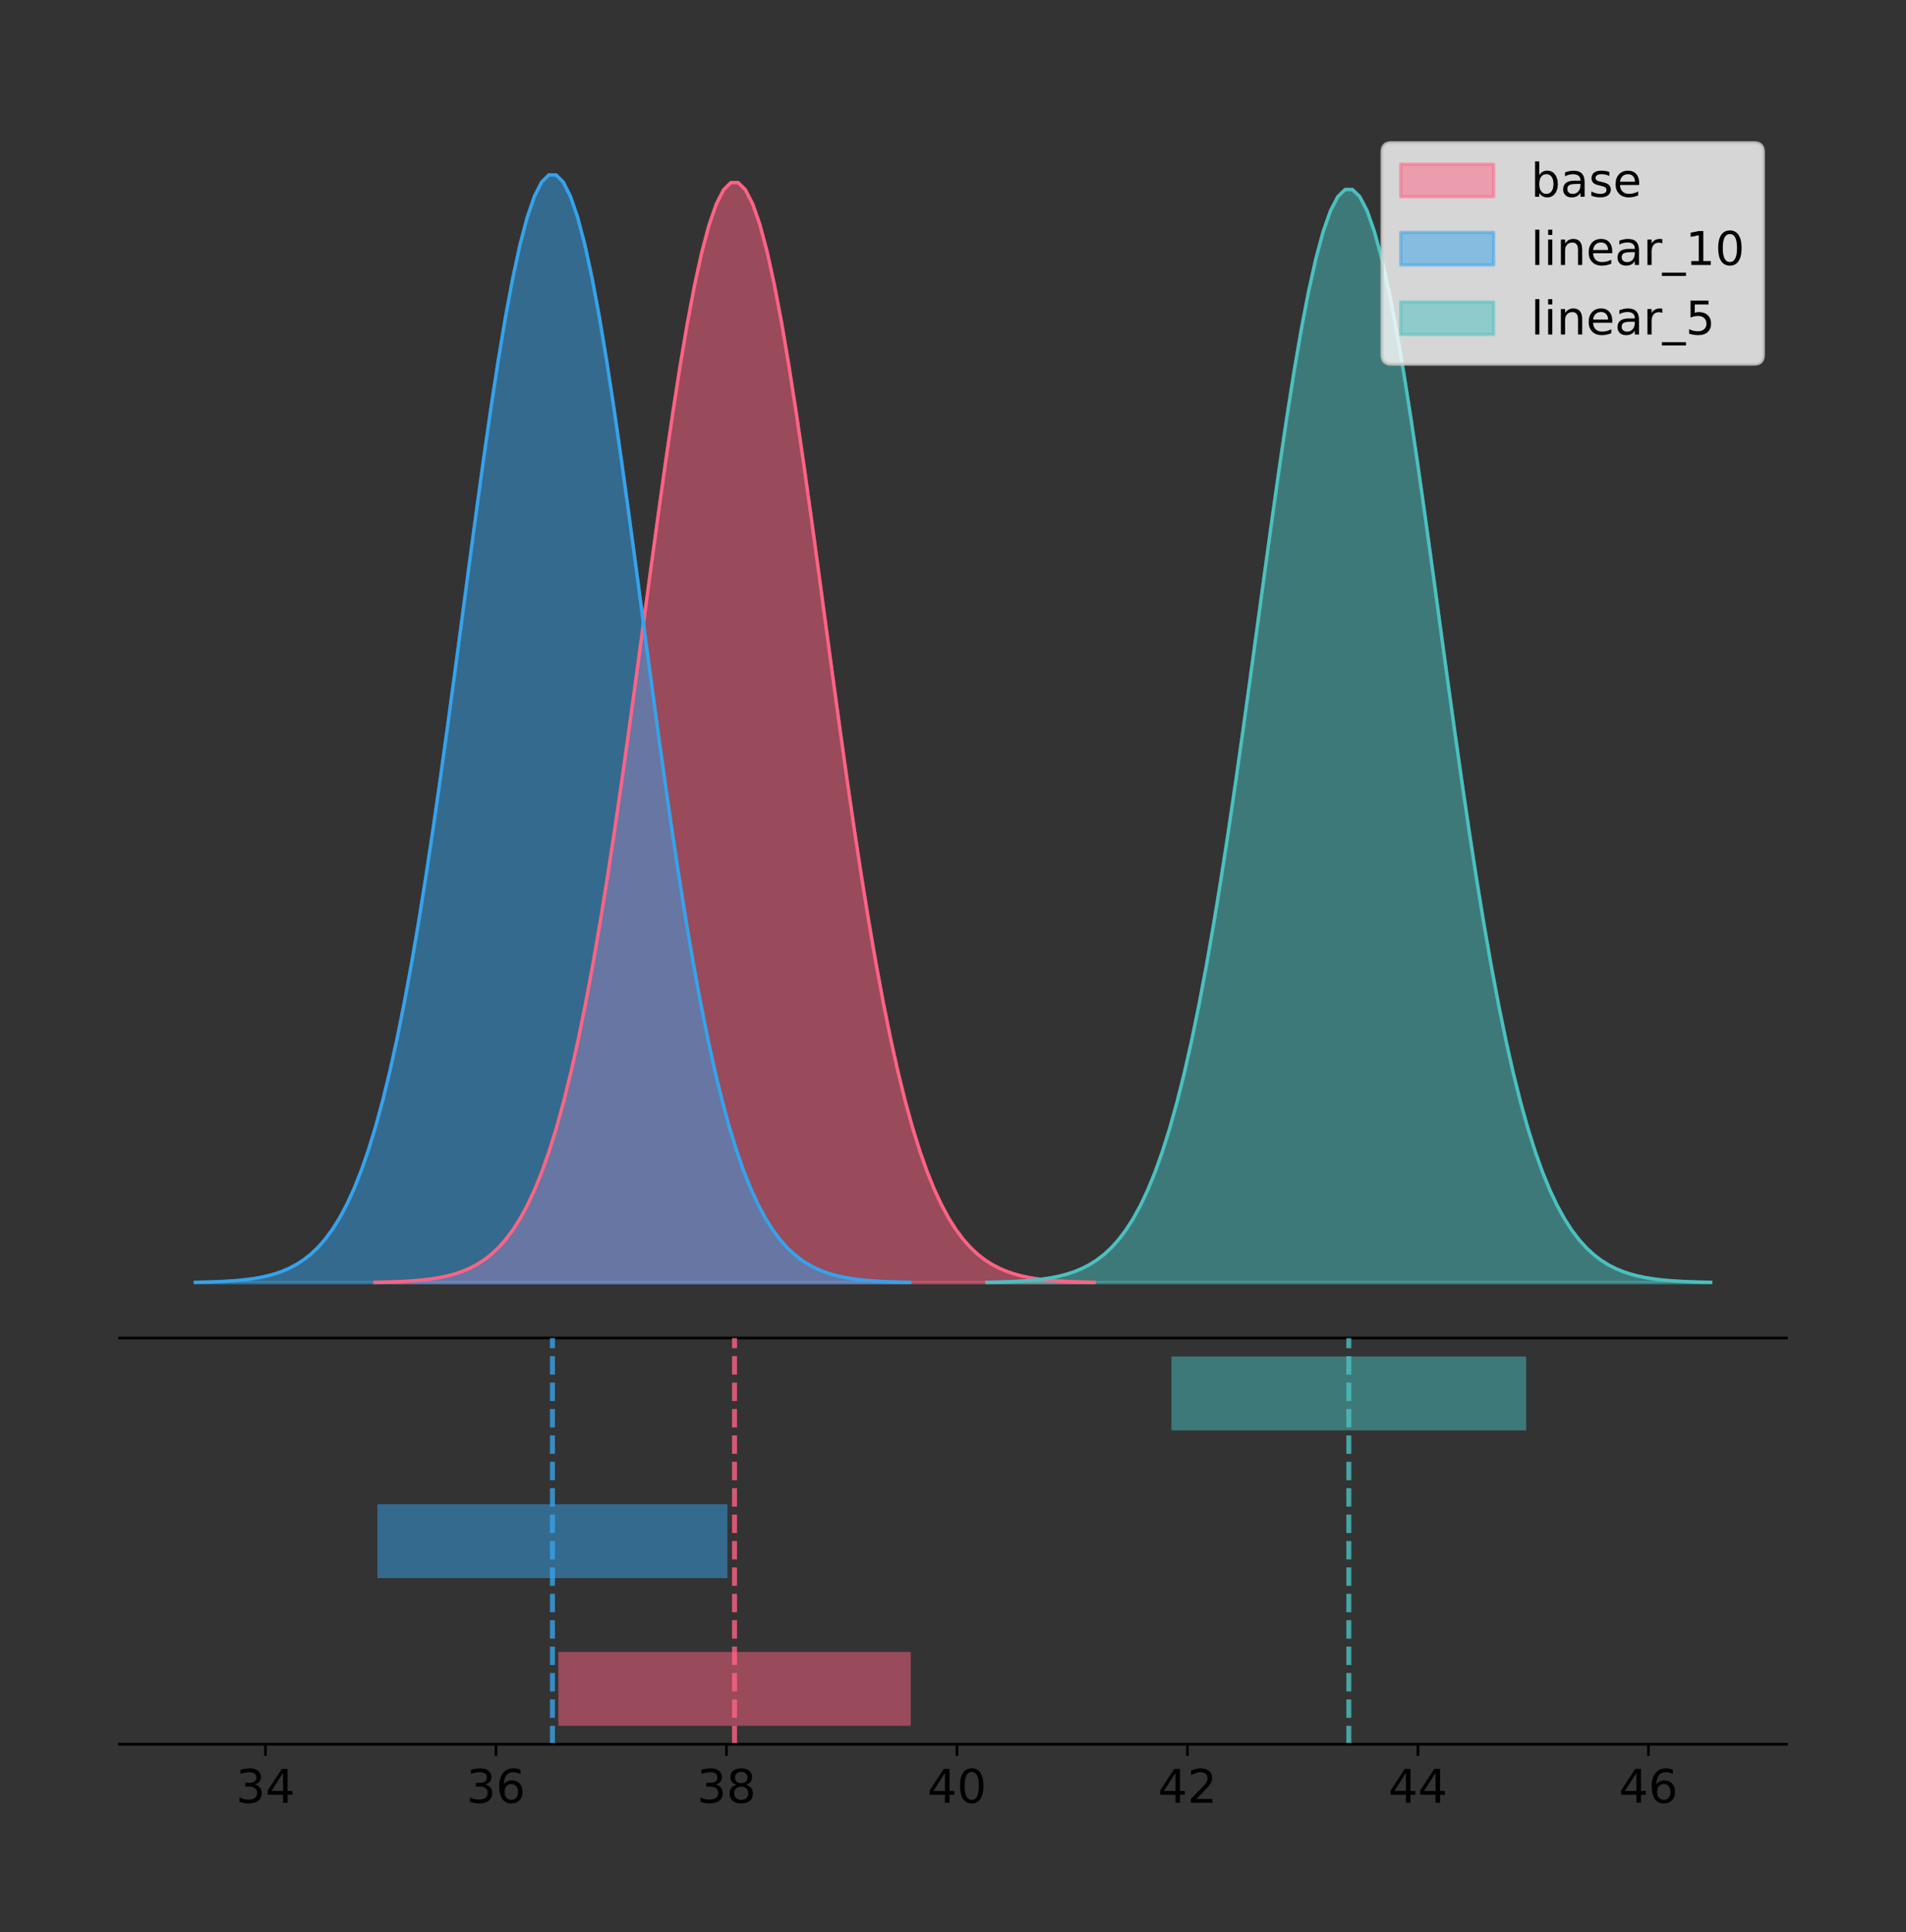 <?xml version="1.0" encoding="utf-8" standalone="no"?>
<!DOCTYPE svg PUBLIC "-//W3C//DTD SVG 1.1//EN"
  "http://www.w3.org/Graphics/SVG/1.1/DTD/svg11.dtd">
<!-- Created with matplotlib (https://matplotlib.org/) -->
<svg height="581.789pt" version="1.1" viewBox="0 0 574.2 581.789" width="574.2pt" xmlns="http://www.w3.org/2000/svg" xmlns:xlink="http://www.w3.org/1999/xlink">
 <rect x="0" y="0" width="574.2" height="581.789" fill="#333333" stroke="none"/>
 <defs>
  <style type="text/css">
*{stroke-linecap:butt;stroke-linejoin:round;}
  </style>
 </defs>
 <g id="figure_1">
  <g id="patch_1">
   <path d="M 0 581.789 
L 574.2 581.789 
L 574.2 0 
L 0 0 
z
" style="fill:none;"/>
  </g>
  <g id="axes_1">
   <g id="patch_2">
    <path d="M 36 402.93 
L 538.2 402.93 
L 538.2 36 
L 36 36 
z
" style="fill:none;"/>
   </g>
   <g id="PolyCollection_1">
    <defs>
     <path d="M 112.933 -195.538 
L 112.933 -195.649 
L 115.122 -195.691 
L 117.311 -195.748 
L 119.5 -195.823 
L 121.689 -195.923 
L 123.877 -196.054 
L 126.066 -196.226 
L 128.255 -196.449 
L 130.444 -196.736 
L 132.633 -197.104 
L 134.822 -197.571 
L 137.011 -198.161 
L 139.199 -198.899 
L 141.388 -199.818 
L 143.577 -200.952 
L 145.766 -202.343 
L 147.955 -204.034 
L 150.144 -206.077 
L 152.333 -208.526 
L 154.521 -211.441 
L 156.71 -214.882 
L 158.899 -218.915 
L 161.088 -223.605 
L 163.277 -229.016 
L 165.466 -235.211 
L 167.655 -242.246 
L 169.843 -250.171 
L 172.032 -259.025 
L 174.221 -268.833 
L 176.41 -279.605 
L 178.599 -291.333 
L 180.788 -303.987 
L 182.977 -317.514 
L 185.165 -331.834 
L 187.354 -346.845 
L 189.543 -362.416 
L 191.732 -378.391 
L 193.921 -394.591 
L 196.11 -410.816 
L 198.299 -426.848 
L 200.487 -442.456 
L 202.676 -457.402 
L 204.865 -471.446 
L 207.054 -484.35 
L 209.243 -495.89 
L 211.432 -505.858 
L 213.621 -514.071 
L 215.809 -520.372 
L 217.998 -524.642 
L 220.187 -526.798 
L 222.376 -526.798 
L 224.565 -524.642 
L 226.754 -520.372 
L 228.943 -514.071 
L 231.132 -505.858 
L 233.32 -495.89 
L 235.509 -484.35 
L 237.698 -471.446 
L 239.887 -457.402 
L 242.076 -442.456 
L 244.265 -426.848 
L 246.454 -410.816 
L 248.642 -394.591 
L 250.831 -378.391 
L 253.02 -362.416 
L 255.209 -346.845 
L 257.398 -331.834 
L 259.587 -317.514 
L 261.776 -303.987 
L 263.964 -291.333 
L 266.153 -279.605 
L 268.342 -268.833 
L 270.531 -259.025 
L 272.72 -250.171 
L 274.909 -242.246 
L 277.098 -235.211 
L 279.286 -229.016 
L 281.475 -223.605 
L 283.664 -218.915 
L 285.853 -214.882 
L 288.042 -211.441 
L 290.231 -208.526 
L 292.42 -206.077 
L 294.608 -204.034 
L 296.797 -202.343 
L 298.986 -200.952 
L 301.175 -199.818 
L 303.364 -198.899 
L 305.553 -198.161 
L 307.742 -197.571 
L 309.93 -197.104 
L 312.119 -196.736 
L 314.308 -196.449 
L 316.497 -196.226 
L 318.686 -196.054 
L 320.875 -195.923 
L 323.064 -195.823 
L 325.252 -195.748 
L 327.441 -195.691 
L 329.63 -195.649 
L 329.63 -195.538 
L 329.63 -195.538 
L 327.441 -195.538 
L 325.252 -195.538 
L 323.064 -195.538 
L 320.875 -195.538 
L 318.686 -195.538 
L 316.497 -195.538 
L 314.308 -195.538 
L 312.119 -195.538 
L 309.93 -195.538 
L 307.742 -195.538 
L 305.553 -195.538 
L 303.364 -195.538 
L 301.175 -195.538 
L 298.986 -195.538 
L 296.797 -195.538 
L 294.608 -195.538 
L 292.42 -195.538 
L 290.231 -195.538 
L 288.042 -195.538 
L 285.853 -195.538 
L 283.664 -195.538 
L 281.475 -195.538 
L 279.286 -195.538 
L 277.098 -195.538 
L 274.909 -195.538 
L 272.72 -195.538 
L 270.531 -195.538 
L 268.342 -195.538 
L 266.153 -195.538 
L 263.964 -195.538 
L 261.776 -195.538 
L 259.587 -195.538 
L 257.398 -195.538 
L 255.209 -195.538 
L 253.02 -195.538 
L 250.831 -195.538 
L 248.642 -195.538 
L 246.454 -195.538 
L 244.265 -195.538 
L 242.076 -195.538 
L 239.887 -195.538 
L 237.698 -195.538 
L 235.509 -195.538 
L 233.32 -195.538 
L 231.132 -195.538 
L 228.943 -195.538 
L 226.754 -195.538 
L 224.565 -195.538 
L 222.376 -195.538 
L 220.187 -195.538 
L 217.998 -195.538 
L 215.809 -195.538 
L 213.621 -195.538 
L 211.432 -195.538 
L 209.243 -195.538 
L 207.054 -195.538 
L 204.865 -195.538 
L 202.676 -195.538 
L 200.487 -195.538 
L 198.299 -195.538 
L 196.11 -195.538 
L 193.921 -195.538 
L 191.732 -195.538 
L 189.543 -195.538 
L 187.354 -195.538 
L 185.165 -195.538 
L 182.977 -195.538 
L 180.788 -195.538 
L 178.599 -195.538 
L 176.41 -195.538 
L 174.221 -195.538 
L 172.032 -195.538 
L 169.843 -195.538 
L 167.655 -195.538 
L 165.466 -195.538 
L 163.277 -195.538 
L 161.088 -195.538 
L 158.899 -195.538 
L 156.71 -195.538 
L 154.521 -195.538 
L 152.333 -195.538 
L 150.144 -195.538 
L 147.955 -195.538 
L 145.766 -195.538 
L 143.577 -195.538 
L 141.388 -195.538 
L 139.199 -195.538 
L 137.011 -195.538 
L 134.822 -195.538 
L 132.633 -195.538 
L 130.444 -195.538 
L 128.255 -195.538 
L 126.066 -195.538 
L 123.877 -195.538 
L 121.689 -195.538 
L 119.5 -195.538 
L 117.311 -195.538 
L 115.122 -195.538 
L 112.933 -195.538 
z
" id="ma77d7b1a87" style="stroke:#ff6384;stroke-opacity:0.5;"/>
    </defs>
    <g clip-path="url(#p550f185f3e)">
     <use style="fill:#ff6384;fill-opacity:0.5;stroke:#ff6384;stroke-opacity:0.5;" x="0" xlink:href="#ma77d7b1a87" y="581.789"/>
    </g>
   </g>
   <g id="PolyCollection_2">
    <defs>
     <path d="M 58.827 -195.538 
L 58.827 -195.65 
L 61.001 -195.692 
L 63.175 -195.749 
L 65.348 -195.825 
L 67.522 -195.925 
L 69.696 -196.058 
L 71.869 -196.23 
L 74.043 -196.455 
L 76.217 -196.744 
L 78.39 -197.115 
L 80.564 -197.585 
L 82.738 -198.179 
L 84.912 -198.923 
L 87.085 -199.848 
L 89.259 -200.99 
L 91.433 -202.39 
L 93.606 -204.093 
L 95.78 -206.151 
L 97.954 -208.617 
L 100.127 -211.552 
L 102.301 -215.017 
L 104.475 -219.078 
L 106.648 -223.801 
L 108.822 -229.25 
L 110.996 -235.488 
L 113.169 -242.572 
L 115.343 -250.552 
L 117.517 -259.468 
L 119.69 -269.344 
L 121.864 -280.192 
L 124.038 -292.002 
L 126.212 -304.744 
L 128.385 -318.365 
L 130.559 -332.786 
L 132.733 -347.901 
L 134.906 -363.58 
L 137.08 -379.667 
L 139.254 -395.98 
L 141.427 -412.318 
L 143.601 -428.462 
L 145.775 -444.18 
L 147.948 -459.23 
L 150.122 -473.372 
L 152.296 -486.366 
L 154.469 -497.987 
L 156.643 -508.025 
L 158.817 -516.294 
L 160.99 -522.64 
L 163.164 -526.94 
L 165.338 -529.111 
L 167.512 -529.111 
L 169.685 -526.94 
L 171.859 -522.64 
L 174.033 -516.294 
L 176.206 -508.025 
L 178.38 -497.987 
L 180.554 -486.366 
L 182.727 -473.372 
L 184.901 -459.23 
L 187.075 -444.18 
L 189.248 -428.462 
L 191.422 -412.318 
L 193.596 -395.98 
L 195.769 -379.667 
L 197.943 -363.58 
L 200.117 -347.901 
L 202.291 -332.786 
L 204.464 -318.365 
L 206.638 -304.744 
L 208.812 -292.002 
L 210.985 -280.192 
L 213.159 -269.344 
L 215.333 -259.468 
L 217.506 -250.552 
L 219.68 -242.572 
L 221.854 -235.488 
L 224.027 -229.25 
L 226.201 -223.801 
L 228.375 -219.078 
L 230.548 -215.017 
L 232.722 -211.552 
L 234.896 -208.617 
L 237.069 -206.151 
L 239.243 -204.093 
L 241.417 -202.39 
L 243.591 -200.99 
L 245.764 -199.848 
L 247.938 -198.923 
L 250.112 -198.179 
L 252.285 -197.585 
L 254.459 -197.115 
L 256.633 -196.744 
L 258.806 -196.455 
L 260.98 -196.23 
L 263.154 -196.058 
L 265.327 -195.925 
L 267.501 -195.825 
L 269.675 -195.749 
L 271.848 -195.692 
L 274.022 -195.65 
L 274.022 -195.538 
L 274.022 -195.538 
L 271.848 -195.538 
L 269.675 -195.538 
L 267.501 -195.538 
L 265.327 -195.538 
L 263.154 -195.538 
L 260.98 -195.538 
L 258.806 -195.538 
L 256.633 -195.538 
L 254.459 -195.538 
L 252.285 -195.538 
L 250.112 -195.538 
L 247.938 -195.538 
L 245.764 -195.538 
L 243.591 -195.538 
L 241.417 -195.538 
L 239.243 -195.538 
L 237.069 -195.538 
L 234.896 -195.538 
L 232.722 -195.538 
L 230.548 -195.538 
L 228.375 -195.538 
L 226.201 -195.538 
L 224.027 -195.538 
L 221.854 -195.538 
L 219.68 -195.538 
L 217.506 -195.538 
L 215.333 -195.538 
L 213.159 -195.538 
L 210.985 -195.538 
L 208.812 -195.538 
L 206.638 -195.538 
L 204.464 -195.538 
L 202.291 -195.538 
L 200.117 -195.538 
L 197.943 -195.538 
L 195.769 -195.538 
L 193.596 -195.538 
L 191.422 -195.538 
L 189.248 -195.538 
L 187.075 -195.538 
L 184.901 -195.538 
L 182.727 -195.538 
L 180.554 -195.538 
L 178.38 -195.538 
L 176.206 -195.538 
L 174.033 -195.538 
L 171.859 -195.538 
L 169.685 -195.538 
L 167.512 -195.538 
L 165.338 -195.538 
L 163.164 -195.538 
L 160.99 -195.538 
L 158.817 -195.538 
L 156.643 -195.538 
L 154.469 -195.538 
L 152.296 -195.538 
L 150.122 -195.538 
L 147.948 -195.538 
L 145.775 -195.538 
L 143.601 -195.538 
L 141.427 -195.538 
L 139.254 -195.538 
L 137.08 -195.538 
L 134.906 -195.538 
L 132.733 -195.538 
L 130.559 -195.538 
L 128.385 -195.538 
L 126.212 -195.538 
L 124.038 -195.538 
L 121.864 -195.538 
L 119.69 -195.538 
L 117.517 -195.538 
L 115.343 -195.538 
L 113.169 -195.538 
L 110.996 -195.538 
L 108.822 -195.538 
L 106.648 -195.538 
L 104.475 -195.538 
L 102.301 -195.538 
L 100.127 -195.538 
L 97.954 -195.538 
L 95.78 -195.538 
L 93.606 -195.538 
L 91.433 -195.538 
L 89.259 -195.538 
L 87.085 -195.538 
L 84.912 -195.538 
L 82.738 -195.538 
L 80.564 -195.538 
L 78.39 -195.538 
L 76.217 -195.538 
L 74.043 -195.538 
L 71.869 -195.538 
L 69.696 -195.538 
L 67.522 -195.538 
L 65.348 -195.538 
L 63.175 -195.538 
L 61.001 -195.538 
L 58.827 -195.538 
z
" id="m176e65b68e" style="stroke:#36a2eb;stroke-opacity:0.5;"/>
    </defs>
    <g clip-path="url(#p550f185f3e)">
     <use style="fill:#36a2eb;fill-opacity:0.5;stroke:#36a2eb;stroke-opacity:0.5;" x="0" xlink:href="#m176e65b68e" y="581.789"/>
    </g>
   </g>
   <g id="PolyCollection_3">
    <defs>
     <path d="M 297.301 -195.538 
L 297.301 -195.649 
L 299.504 -195.69 
L 301.707 -195.746 
L 303.909 -195.821 
L 306.112 -195.92 
L 308.315 -196.051 
L 310.518 -196.221 
L 312.72 -196.443 
L 314.923 -196.728 
L 317.126 -197.094 
L 319.329 -197.558 
L 321.531 -198.144 
L 323.734 -198.878 
L 325.937 -199.791 
L 328.14 -200.918 
L 330.342 -202.3 
L 332.545 -203.981 
L 334.748 -206.011 
L 336.951 -208.444 
L 339.153 -211.34 
L 341.356 -214.76 
L 343.559 -218.768 
L 345.762 -223.428 
L 347.964 -228.805 
L 350.167 -234.961 
L 352.37 -241.952 
L 354.573 -249.827 
L 356.775 -258.624 
L 358.978 -268.371 
L 361.181 -279.075 
L 363.384 -290.73 
L 365.586 -303.304 
L 367.789 -316.745 
L 369.992 -330.975 
L 372.194 -345.891 
L 374.397 -361.364 
L 376.6 -377.238 
L 378.803 -393.336 
L 381.005 -409.459 
L 383.208 -425.39 
L 385.411 -440.9 
L 387.614 -455.752 
L 389.816 -469.707 
L 392.019 -482.53 
L 394.222 -493.997 
L 396.425 -503.903 
L 398.627 -512.063 
L 400.83 -518.325 
L 403.033 -522.568 
L 405.236 -524.711 
L 407.438 -524.711 
L 409.641 -522.568 
L 411.844 -518.325 
L 414.047 -512.063 
L 416.249 -503.903 
L 418.452 -493.997 
L 420.655 -482.53 
L 422.858 -469.707 
L 425.06 -455.752 
L 427.263 -440.9 
L 429.466 -425.39 
L 431.669 -409.459 
L 433.871 -393.336 
L 436.074 -377.238 
L 438.277 -361.364 
L 440.479 -345.891 
L 442.682 -330.975 
L 444.885 -316.745 
L 447.088 -303.304 
L 449.29 -290.73 
L 451.493 -279.075 
L 453.696 -268.371 
L 455.899 -258.624 
L 458.101 -249.827 
L 460.304 -241.952 
L 462.507 -234.961 
L 464.71 -228.805 
L 466.912 -223.428 
L 469.115 -218.768 
L 471.318 -214.76 
L 473.521 -211.34 
L 475.723 -208.444 
L 477.926 -206.011 
L 480.129 -203.981 
L 482.332 -202.3 
L 484.534 -200.918 
L 486.737 -199.791 
L 488.94 -198.878 
L 491.143 -198.144 
L 493.345 -197.558 
L 495.548 -197.094 
L 497.751 -196.728 
L 499.954 -196.443 
L 502.156 -196.221 
L 504.359 -196.051 
L 506.562 -195.92 
L 508.765 -195.821 
L 510.967 -195.746 
L 513.17 -195.69 
L 515.373 -195.649 
L 515.373 -195.538 
L 515.373 -195.538 
L 513.17 -195.538 
L 510.967 -195.538 
L 508.765 -195.538 
L 506.562 -195.538 
L 504.359 -195.538 
L 502.156 -195.538 
L 499.954 -195.538 
L 497.751 -195.538 
L 495.548 -195.538 
L 493.345 -195.538 
L 491.143 -195.538 
L 488.94 -195.538 
L 486.737 -195.538 
L 484.534 -195.538 
L 482.332 -195.538 
L 480.129 -195.538 
L 477.926 -195.538 
L 475.723 -195.538 
L 473.521 -195.538 
L 471.318 -195.538 
L 469.115 -195.538 
L 466.912 -195.538 
L 464.71 -195.538 
L 462.507 -195.538 
L 460.304 -195.538 
L 458.101 -195.538 
L 455.899 -195.538 
L 453.696 -195.538 
L 451.493 -195.538 
L 449.29 -195.538 
L 447.088 -195.538 
L 444.885 -195.538 
L 442.682 -195.538 
L 440.479 -195.538 
L 438.277 -195.538 
L 436.074 -195.538 
L 433.871 -195.538 
L 431.669 -195.538 
L 429.466 -195.538 
L 427.263 -195.538 
L 425.06 -195.538 
L 422.858 -195.538 
L 420.655 -195.538 
L 418.452 -195.538 
L 416.249 -195.538 
L 414.047 -195.538 
L 411.844 -195.538 
L 409.641 -195.538 
L 407.438 -195.538 
L 405.236 -195.538 
L 403.033 -195.538 
L 400.83 -195.538 
L 398.627 -195.538 
L 396.425 -195.538 
L 394.222 -195.538 
L 392.019 -195.538 
L 389.816 -195.538 
L 387.614 -195.538 
L 385.411 -195.538 
L 383.208 -195.538 
L 381.005 -195.538 
L 378.803 -195.538 
L 376.6 -195.538 
L 374.397 -195.538 
L 372.194 -195.538 
L 369.992 -195.538 
L 367.789 -195.538 
L 365.586 -195.538 
L 363.384 -195.538 
L 361.181 -195.538 
L 358.978 -195.538 
L 356.775 -195.538 
L 354.573 -195.538 
L 352.37 -195.538 
L 350.167 -195.538 
L 347.964 -195.538 
L 345.762 -195.538 
L 343.559 -195.538 
L 341.356 -195.538 
L 339.153 -195.538 
L 336.951 -195.538 
L 334.748 -195.538 
L 332.545 -195.538 
L 330.342 -195.538 
L 328.14 -195.538 
L 325.937 -195.538 
L 323.734 -195.538 
L 321.531 -195.538 
L 319.329 -195.538 
L 317.126 -195.538 
L 314.923 -195.538 
L 312.72 -195.538 
L 310.518 -195.538 
L 308.315 -195.538 
L 306.112 -195.538 
L 303.909 -195.538 
L 301.707 -195.538 
L 299.504 -195.538 
L 297.301 -195.538 
z
" id="mba321fee0e" style="stroke:#4bc0c0;stroke-opacity:0.5;"/>
    </defs>
    <g clip-path="url(#p550f185f3e)">
     <use style="fill:#4bc0c0;fill-opacity:0.5;stroke:#4bc0c0;stroke-opacity:0.5;" x="0" xlink:href="#mba321fee0e" y="581.789"/>
    </g>
   </g>
   <g id="line2d_1">
    <path clip-path="url(#p550f185f3e)" d="M 112.933 386.14 
L 115.122 386.098 
L 117.311 386.042 
L 119.5 385.967 
L 121.689 385.867 
L 123.877 385.735 
L 126.066 385.564 
L 128.255 385.341 
L 130.444 385.053 
L 132.633 384.686 
L 134.822 384.218 
L 137.011 383.629 
L 139.199 382.89 
L 141.388 381.971 
L 143.577 380.837 
L 145.766 379.447 
L 147.955 377.755 
L 150.144 375.712 
L 152.333 373.263 
L 154.521 370.349 
L 156.71 366.907 
L 158.899 362.874 
L 161.088 358.185 
L 163.277 352.773 
L 165.466 346.578 
L 167.655 339.543 
L 169.843 331.618 
L 172.032 322.765 
L 174.221 312.957 
L 176.41 302.184 
L 178.599 290.456 
L 180.788 277.802 
L 182.977 264.276 
L 185.165 249.955 
L 187.354 234.944 
L 189.543 219.374 
L 191.732 203.399 
L 193.921 187.199 
L 196.11 170.974 
L 198.299 154.942 
L 200.487 139.333 
L 202.676 124.387 
L 204.865 110.344 
L 207.054 97.439 
L 209.243 85.899 
L 211.432 75.931 
L 213.621 67.719 
L 215.809 61.417 
L 217.998 57.147 
L 220.187 54.991 
L 222.376 54.991 
L 224.565 57.147 
L 226.754 61.417 
L 228.943 67.719 
L 231.132 75.931 
L 233.32 85.899 
L 235.509 97.439 
L 237.698 110.344 
L 239.887 124.387 
L 242.076 139.333 
L 244.265 154.942 
L 246.454 170.974 
L 248.642 187.199 
L 250.831 203.399 
L 253.02 219.374 
L 255.209 234.944 
L 257.398 249.955 
L 259.587 264.276 
L 261.776 277.802 
L 263.964 290.456 
L 266.153 302.184 
L 268.342 312.957 
L 270.531 322.765 
L 272.72 331.618 
L 274.909 339.543 
L 277.098 346.578 
L 279.286 352.773 
L 281.475 358.185 
L 283.664 362.874 
L 285.853 366.907 
L 288.042 370.349 
L 290.231 373.263 
L 292.42 375.712 
L 294.608 377.755 
L 296.797 379.447 
L 298.986 380.837 
L 301.175 381.971 
L 303.364 382.89 
L 305.553 383.629 
L 307.742 384.218 
L 309.93 384.686 
L 312.119 385.053 
L 314.308 385.341 
L 316.497 385.564 
L 318.686 385.735 
L 320.875 385.867 
L 323.064 385.967 
L 325.252 386.042 
L 327.441 386.098 
L 329.63 386.14 
" style="fill:none;stroke:#ff6384;stroke-linecap:square;"/>
   </g>
   <g id="line2d_2">
    <path clip-path="url(#p550f185f3e)" d="M 58.827 386.139 
L 61.001 386.097 
L 63.175 386.04 
L 65.348 385.965 
L 67.522 385.864 
L 69.696 385.732 
L 71.869 385.559 
L 74.043 385.334 
L 76.217 385.045 
L 78.39 384.675 
L 80.564 384.204 
L 82.738 383.61 
L 84.912 382.867 
L 87.085 381.941 
L 89.259 380.799 
L 91.433 379.399 
L 93.606 377.696 
L 95.78 375.639 
L 97.954 373.172 
L 100.127 370.238 
L 102.301 366.772 
L 104.475 362.711 
L 106.648 357.989 
L 108.822 352.539 
L 110.996 346.301 
L 113.169 339.217 
L 115.343 331.237 
L 117.517 322.322 
L 119.69 312.445 
L 121.864 301.597 
L 124.038 289.787 
L 126.212 277.045 
L 128.385 263.424 
L 130.559 249.004 
L 132.733 233.888 
L 134.906 218.209 
L 137.08 202.123 
L 139.254 185.809 
L 141.427 169.471 
L 143.601 153.327 
L 145.775 137.61 
L 147.948 122.559 
L 150.122 108.418 
L 152.296 95.423 
L 154.469 83.803 
L 156.643 73.765 
L 158.817 65.495 
L 160.99 59.15 
L 163.164 54.85 
L 165.338 52.679 
L 167.512 52.679 
L 169.685 54.85 
L 171.859 59.15 
L 174.033 65.495 
L 176.206 73.765 
L 178.38 83.803 
L 180.554 95.423 
L 182.727 108.418 
L 184.901 122.559 
L 187.075 137.61 
L 189.248 153.327 
L 191.422 169.471 
L 193.596 185.809 
L 195.769 202.123 
L 197.943 218.209 
L 200.117 233.888 
L 202.291 249.004 
L 204.464 263.424 
L 206.638 277.045 
L 208.812 289.787 
L 210.985 301.597 
L 213.159 312.445 
L 215.333 322.322 
L 217.506 331.237 
L 219.68 339.217 
L 221.854 346.301 
L 224.027 352.539 
L 226.201 357.989 
L 228.375 362.711 
L 230.548 366.772 
L 232.722 370.238 
L 234.896 373.172 
L 237.069 375.639 
L 239.243 377.696 
L 241.417 379.399 
L 243.591 380.799 
L 245.764 381.941 
L 247.938 382.867 
L 250.112 383.61 
L 252.285 384.204 
L 254.459 384.675 
L 256.633 385.045 
L 258.806 385.334 
L 260.98 385.559 
L 263.154 385.732 
L 265.327 385.864 
L 267.501 385.965 
L 269.675 386.04 
L 271.848 386.097 
L 274.022 386.139 
" style="fill:none;stroke:#36a2eb;stroke-linecap:square;"/>
   </g>
   <g id="line2d_3">
    <path clip-path="url(#p550f185f3e)" d="M 297.301 386.141 
L 299.504 386.099 
L 301.707 386.043 
L 303.909 385.968 
L 306.112 385.869 
L 308.315 385.739 
L 310.518 385.568 
L 312.72 385.346 
L 314.923 385.061 
L 317.126 384.696 
L 319.329 384.231 
L 321.531 383.645 
L 323.734 382.911 
L 325.937 381.998 
L 328.14 380.871 
L 330.342 379.49 
L 332.545 377.809 
L 334.748 375.779 
L 336.951 373.345 
L 339.153 370.449 
L 341.356 367.029 
L 343.559 363.022 
L 345.762 358.362 
L 347.964 352.984 
L 350.167 346.828 
L 352.37 339.837 
L 354.573 331.963 
L 356.775 323.165 
L 358.978 313.419 
L 361.181 302.714 
L 363.384 291.06 
L 365.586 278.485 
L 367.789 265.044 
L 369.992 250.814 
L 372.194 235.898 
L 374.397 220.426 
L 376.6 204.551 
L 378.803 188.453 
L 381.005 172.331 
L 383.208 156.399 
L 385.411 140.889 
L 387.614 126.037 
L 389.816 112.083 
L 392.019 99.26 
L 394.222 87.792 
L 396.425 77.887 
L 398.627 69.726 
L 400.83 63.464 
L 403.033 59.221 
L 405.236 57.079 
L 407.438 57.079 
L 409.641 59.221 
L 411.844 63.464 
L 414.047 69.726 
L 416.249 77.887 
L 418.452 87.792 
L 420.655 99.26 
L 422.858 112.083 
L 425.06 126.037 
L 427.263 140.889 
L 429.466 156.399 
L 431.669 172.331 
L 433.871 188.453 
L 436.074 204.551 
L 438.277 220.426 
L 440.479 235.898 
L 442.682 250.814 
L 444.885 265.044 
L 447.088 278.485 
L 449.29 291.06 
L 451.493 302.714 
L 453.696 313.419 
L 455.899 323.165 
L 458.101 331.963 
L 460.304 339.837 
L 462.507 346.828 
L 464.71 352.984 
L 466.912 358.362 
L 469.115 363.022 
L 471.318 367.029 
L 473.521 370.449 
L 475.723 373.345 
L 477.926 375.779 
L 480.129 377.809 
L 482.332 379.49 
L 484.534 380.871 
L 486.737 381.998 
L 488.94 382.911 
L 491.143 383.645 
L 493.345 384.231 
L 495.548 384.696 
L 497.751 385.061 
L 499.954 385.346 
L 502.156 385.568 
L 504.359 385.739 
L 506.562 385.869 
L 508.765 385.968 
L 510.967 386.043 
L 513.17 386.099 
L 515.373 386.141 
" style="fill:none;stroke:#4bc0c0;stroke-linecap:square;"/>
   </g>
   <g id="patch_3">
    <path d="M 36 402.93 
L 538.2 402.93 
" style="fill:none;stroke:#000000;stroke-linecap:square;stroke-linejoin:miter;stroke-width:0.8;"/>
   </g>
   <g id="legend_1">
    <g id="patch_4">
     <path d="M 419.185 109.627 
L 528.4 109.627 
Q 531.2 109.627 531.2 106.827 
L 531.2 45.8 
Q 531.2 43 528.4 43 
L 419.185 43 
Q 416.385 43 416.385 45.8 
L 416.385 106.827 
Q 416.385 109.627 419.185 109.627 
z
" style="fill:#ffffff;opacity:0.8;stroke:#cccccc;stroke-linejoin:miter;"/>
    </g>
    <g id="patch_5">
     <path d="M 421.985 59.238 
L 449.985 59.238 
L 449.985 49.438 
L 421.985 49.438 
z
" style="fill:#ff6384;opacity:0.5;stroke:#ff6384;stroke-linejoin:miter;"/>
    </g>
    <g id="text_1">
     <!-- base -->
     <defs>
      <path d="M 48.688 27.297 
Q 48.688 37.203 44.609 42.844 
Q 40.531 48.484 33.406 48.484 
Q 26.266 48.484 22.188 42.844 
Q 18.109 37.203 18.109 27.297 
Q 18.109 17.391 22.188 11.75 
Q 26.266 6.109 33.406 6.109 
Q 40.531 6.109 44.609 11.75 
Q 48.688 17.391 48.688 27.297 
z
M 18.109 46.391 
Q 20.953 51.266 25.266 53.625 
Q 29.594 56 35.594 56 
Q 45.562 56 51.781 48.094 
Q 58.016 40.188 58.016 27.297 
Q 58.016 14.406 51.781 6.484 
Q 45.562 -1.422 35.594 -1.422 
Q 29.594 -1.422 25.266 0.953 
Q 20.953 3.328 18.109 8.203 
L 18.109 0 
L 9.078 0 
L 9.078 75.984 
L 18.109 75.984 
z
" id="DejaVuSans-98"/>
      <path d="M 34.281 27.484 
Q 23.391 27.484 19.188 25 
Q 14.984 22.516 14.984 16.5 
Q 14.984 11.719 18.141 8.906 
Q 21.297 6.109 26.703 6.109 
Q 34.188 6.109 38.703 11.406 
Q 43.219 16.703 43.219 25.484 
L 43.219 27.484 
z
M 52.203 31.203 
L 52.203 0 
L 43.219 0 
L 43.219 8.297 
Q 40.141 3.328 35.547 0.953 
Q 30.953 -1.422 24.312 -1.422 
Q 15.922 -1.422 10.953 3.297 
Q 6 8.016 6 15.922 
Q 6 25.141 12.172 29.828 
Q 18.359 34.516 30.609 34.516 
L 43.219 34.516 
L 43.219 35.406 
Q 43.219 41.609 39.141 45 
Q 35.062 48.391 27.688 48.391 
Q 23 48.391 18.547 47.266 
Q 14.109 46.141 10.016 43.891 
L 10.016 52.203 
Q 14.938 54.109 19.578 55.047 
Q 24.219 56 28.609 56 
Q 40.484 56 46.344 49.844 
Q 52.203 43.703 52.203 31.203 
z
" id="DejaVuSans-97"/>
      <path d="M 44.281 53.078 
L 44.281 44.578 
Q 40.484 46.531 36.375 47.5 
Q 32.281 48.484 27.875 48.484 
Q 21.188 48.484 17.844 46.438 
Q 14.5 44.391 14.5 40.281 
Q 14.5 37.156 16.891 35.375 
Q 19.281 33.594 26.516 31.984 
L 29.594 31.297 
Q 39.156 29.25 43.188 25.516 
Q 47.219 21.781 47.219 15.094 
Q 47.219 7.469 41.188 3.016 
Q 35.156 -1.422 24.609 -1.422 
Q 20.219 -1.422 15.453 -0.562 
Q 10.688 0.297 5.422 2 
L 5.422 11.281 
Q 10.406 8.688 15.234 7.391 
Q 20.062 6.109 24.812 6.109 
Q 31.156 6.109 34.562 8.281 
Q 37.984 10.453 37.984 14.406 
Q 37.984 18.062 35.516 20.016 
Q 33.062 21.969 24.703 23.781 
L 21.578 24.516 
Q 13.234 26.266 9.516 29.906 
Q 5.812 33.547 5.812 39.891 
Q 5.812 47.609 11.281 51.797 
Q 16.75 56 26.812 56 
Q 31.781 56 36.172 55.266 
Q 40.578 54.547 44.281 53.078 
z
" id="DejaVuSans-115"/>
      <path d="M 56.203 29.594 
L 56.203 25.203 
L 14.891 25.203 
Q 15.484 15.922 20.484 11.062 
Q 25.484 6.203 34.422 6.203 
Q 39.594 6.203 44.453 7.469 
Q 49.312 8.734 54.109 11.281 
L 54.109 2.781 
Q 49.266 0.734 44.188 -0.344 
Q 39.109 -1.422 33.891 -1.422 
Q 20.797 -1.422 13.156 6.188 
Q 5.516 13.812 5.516 26.812 
Q 5.516 40.234 12.766 48.109 
Q 20.016 56 32.328 56 
Q 43.359 56 49.781 48.891 
Q 56.203 41.797 56.203 29.594 
z
M 47.219 32.234 
Q 47.125 39.594 43.094 43.984 
Q 39.062 48.391 32.422 48.391 
Q 24.906 48.391 20.391 44.141 
Q 15.875 39.891 15.188 32.172 
z
" id="DejaVuSans-101"/>
     </defs>
     <g transform="translate(461.185 59.238)scale(0.14 -0.14)">
      <use xlink:href="#DejaVuSans-98"/>
      <use x="63.477" xlink:href="#DejaVuSans-97"/>
      <use x="124.756" xlink:href="#DejaVuSans-115"/>
      <use x="176.855" xlink:href="#DejaVuSans-101"/>
     </g>
    </g>
    <g id="patch_6">
     <path d="M 421.985 79.787 
L 449.985 79.787 
L 449.985 69.987 
L 421.985 69.987 
z
" style="fill:#36a2eb;opacity:0.5;stroke:#36a2eb;stroke-linejoin:miter;"/>
    </g>
    <g id="text_2">
     <!-- linear_10 -->
     <defs>
      <path d="M 9.422 75.984 
L 18.406 75.984 
L 18.406 0 
L 9.422 0 
z
" id="DejaVuSans-108"/>
      <path d="M 9.422 54.688 
L 18.406 54.688 
L 18.406 0 
L 9.422 0 
z
M 9.422 75.984 
L 18.406 75.984 
L 18.406 64.594 
L 9.422 64.594 
z
" id="DejaVuSans-105"/>
      <path d="M 54.891 33.016 
L 54.891 0 
L 45.906 0 
L 45.906 32.719 
Q 45.906 40.484 42.875 44.328 
Q 39.844 48.188 33.797 48.188 
Q 26.516 48.188 22.312 43.547 
Q 18.109 38.922 18.109 30.906 
L 18.109 0 
L 9.078 0 
L 9.078 54.688 
L 18.109 54.688 
L 18.109 46.188 
Q 21.344 51.125 25.703 53.562 
Q 30.078 56 35.797 56 
Q 45.219 56 50.047 50.172 
Q 54.891 44.344 54.891 33.016 
z
" id="DejaVuSans-110"/>
      <path d="M 41.109 46.297 
Q 39.594 47.172 37.812 47.578 
Q 36.031 48 33.891 48 
Q 26.266 48 22.188 43.047 
Q 18.109 38.094 18.109 28.812 
L 18.109 0 
L 9.078 0 
L 9.078 54.688 
L 18.109 54.688 
L 18.109 46.188 
Q 20.953 51.172 25.484 53.578 
Q 30.031 56 36.531 56 
Q 37.453 56 38.578 55.875 
Q 39.703 55.766 41.062 55.516 
z
" id="DejaVuSans-114"/>
      <path d="M 50.984 -16.609 
L 50.984 -23.578 
L -0.984 -23.578 
L -0.984 -16.609 
z
" id="DejaVuSans-95"/>
      <path d="M 12.406 8.297 
L 28.516 8.297 
L 28.516 63.922 
L 10.984 60.406 
L 10.984 69.391 
L 28.422 72.906 
L 38.281 72.906 
L 38.281 8.297 
L 54.391 8.297 
L 54.391 0 
L 12.406 0 
z
" id="DejaVuSans-49"/>
      <path d="M 31.781 66.406 
Q 24.172 66.406 20.328 58.906 
Q 16.5 51.422 16.5 36.375 
Q 16.5 21.391 20.328 13.891 
Q 24.172 6.391 31.781 6.391 
Q 39.453 6.391 43.281 13.891 
Q 47.125 21.391 47.125 36.375 
Q 47.125 51.422 43.281 58.906 
Q 39.453 66.406 31.781 66.406 
z
M 31.781 74.219 
Q 44.047 74.219 50.516 64.516 
Q 56.984 54.828 56.984 36.375 
Q 56.984 17.969 50.516 8.266 
Q 44.047 -1.422 31.781 -1.422 
Q 19.531 -1.422 13.062 8.266 
Q 6.594 17.969 6.594 36.375 
Q 6.594 54.828 13.062 64.516 
Q 19.531 74.219 31.781 74.219 
z
" id="DejaVuSans-48"/>
     </defs>
     <g transform="translate(461.185 79.787)scale(0.14 -0.14)">
      <use xlink:href="#DejaVuSans-108"/>
      <use x="27.783" xlink:href="#DejaVuSans-105"/>
      <use x="55.566" xlink:href="#DejaVuSans-110"/>
      <use x="118.945" xlink:href="#DejaVuSans-101"/>
      <use x="180.469" xlink:href="#DejaVuSans-97"/>
      <use x="241.748" xlink:href="#DejaVuSans-114"/>
      <use x="282.861" xlink:href="#DejaVuSans-95"/>
      <use x="332.861" xlink:href="#DejaVuSans-49"/>
      <use x="396.484" xlink:href="#DejaVuSans-48"/>
     </g>
    </g>
    <g id="patch_7">
     <path d="M 421.985 100.726 
L 449.985 100.726 
L 449.985 90.926 
L 421.985 90.926 
z
" style="fill:#4bc0c0;opacity:0.5;stroke:#4bc0c0;stroke-linejoin:miter;"/>
    </g>
    <g id="text_3">
     <!-- linear_5 -->
     <defs>
      <path d="M 10.797 72.906 
L 49.516 72.906 
L 49.516 64.594 
L 19.828 64.594 
L 19.828 46.734 
Q 21.969 47.469 24.109 47.828 
Q 26.266 48.188 28.422 48.188 
Q 40.625 48.188 47.75 41.5 
Q 54.891 34.812 54.891 23.391 
Q 54.891 11.625 47.562 5.094 
Q 40.234 -1.422 26.906 -1.422 
Q 22.312 -1.422 17.547 -0.641 
Q 12.797 0.141 7.719 1.703 
L 7.719 11.625 
Q 12.109 9.234 16.797 8.062 
Q 21.484 6.891 26.703 6.891 
Q 35.156 6.891 40.078 11.328 
Q 45.016 15.766 45.016 23.391 
Q 45.016 31 40.078 35.438 
Q 35.156 39.891 26.703 39.891 
Q 22.75 39.891 18.812 39.016 
Q 14.891 38.141 10.797 36.281 
z
" id="DejaVuSans-53"/>
     </defs>
     <g transform="translate(461.185 100.726)scale(0.14 -0.14)">
      <use xlink:href="#DejaVuSans-108"/>
      <use x="27.783" xlink:href="#DejaVuSans-105"/>
      <use x="55.566" xlink:href="#DejaVuSans-110"/>
      <use x="118.945" xlink:href="#DejaVuSans-101"/>
      <use x="180.469" xlink:href="#DejaVuSans-97"/>
      <use x="241.748" xlink:href="#DejaVuSans-114"/>
      <use x="282.861" xlink:href="#DejaVuSans-95"/>
      <use x="332.861" xlink:href="#DejaVuSans-53"/>
     </g>
    </g>
   </g>
  </g>
  <g id="axes_2">
   <g id="patch_8">
    <path d="M 36 525.24 
L 538.2 525.24 
L 538.2 402.93 
L 36 402.93 
z
" style="fill:none;"/>
   </g>
   <g id="patch_9">
    <path clip-path="url(#pb95ed226b4)" d="M 168.191 519.68 
L 274.372 519.68 
L 274.372 497.442 
L 168.191 497.442 
z
" style="fill:#ff6384;opacity:0.5;"/>
   </g>
   <g id="patch_10">
    <path clip-path="url(#pb95ed226b4)" d="M 113.702 475.204 
L 219.147 475.204 
L 219.147 452.966 
L 113.702 452.966 
z
" style="fill:#36a2eb;opacity:0.5;"/>
   </g>
   <g id="patch_11">
    <path clip-path="url(#pb95ed226b4)" d="M 352.909 430.728 
L 459.765 430.728 
L 459.765 408.49 
L 352.909 408.49 
z
" style="fill:#4bc0c0;opacity:0.5;"/>
   </g>
   <g id="matplotlib.axis_1">
    <g id="xtick_1">
     <g id="line2d_4">
      <defs>
       <path d="M 0 0 
L 0 3.5 
" id="m38a56fee61" style="stroke:#000000;stroke-width:0.8;"/>
      </defs>
      <g>
       <use style="stroke:#000000;stroke-width:0.8;" x="79.973" xlink:href="#m38a56fee61" y="525.24"/>
      </g>
     </g>
     <g id="text_4">
      <!-- 34 -->
      <defs>
       <path d="M 40.578 39.312 
Q 47.656 37.797 51.625 33 
Q 55.609 28.219 55.609 21.188 
Q 55.609 10.406 48.188 4.484 
Q 40.766 -1.422 27.094 -1.422 
Q 22.516 -1.422 17.656 -0.516 
Q 12.797 0.391 7.625 2.203 
L 7.625 11.719 
Q 11.719 9.328 16.594 8.109 
Q 21.484 6.891 26.812 6.891 
Q 36.078 6.891 40.938 10.547 
Q 45.797 14.203 45.797 21.188 
Q 45.797 27.641 41.281 31.266 
Q 36.766 34.906 28.719 34.906 
L 20.219 34.906 
L 20.219 43.016 
L 29.109 43.016 
Q 36.375 43.016 40.234 45.922 
Q 44.094 48.828 44.094 54.297 
Q 44.094 59.906 40.109 62.906 
Q 36.141 65.922 28.719 65.922 
Q 24.656 65.922 20.016 65.031 
Q 15.375 64.156 9.812 62.312 
L 9.812 71.094 
Q 15.438 72.656 20.344 73.438 
Q 25.25 74.219 29.594 74.219 
Q 40.828 74.219 47.359 69.109 
Q 53.906 64.016 53.906 55.328 
Q 53.906 49.266 50.438 45.094 
Q 46.969 40.922 40.578 39.312 
z
" id="DejaVuSans-51"/>
       <path d="M 37.797 64.312 
L 12.891 25.391 
L 37.797 25.391 
z
M 35.203 72.906 
L 47.609 72.906 
L 47.609 25.391 
L 58.016 25.391 
L 58.016 17.188 
L 47.609 17.188 
L 47.609 0 
L 37.797 0 
L 37.797 17.188 
L 4.891 17.188 
L 4.891 26.703 
z
" id="DejaVuSans-52"/>
      </defs>
      <g transform="translate(71.065 542.878)scale(0.14 -0.14)">
       <use xlink:href="#DejaVuSans-51"/>
       <use x="63.623" xlink:href="#DejaVuSans-52"/>
      </g>
     </g>
    </g>
    <g id="xtick_2">
     <g id="line2d_5">
      <g>
       <use style="stroke:#000000;stroke-width:0.8;" x="149.412" xlink:href="#m38a56fee61" y="525.24"/>
      </g>
     </g>
     <g id="text_5">
      <!-- 36 -->
      <defs>
       <path d="M 33.016 40.375 
Q 26.375 40.375 22.484 35.828 
Q 18.609 31.297 18.609 23.391 
Q 18.609 15.531 22.484 10.953 
Q 26.375 6.391 33.016 6.391 
Q 39.656 6.391 43.531 10.953 
Q 47.406 15.531 47.406 23.391 
Q 47.406 31.297 43.531 35.828 
Q 39.656 40.375 33.016 40.375 
z
M 52.594 71.297 
L 52.594 62.312 
Q 48.875 64.062 45.094 64.984 
Q 41.312 65.922 37.594 65.922 
Q 27.828 65.922 22.672 59.328 
Q 17.531 52.734 16.797 39.406 
Q 19.672 43.656 24.016 45.922 
Q 28.375 48.188 33.594 48.188 
Q 44.578 48.188 50.953 41.516 
Q 57.328 34.859 57.328 23.391 
Q 57.328 12.156 50.688 5.359 
Q 44.047 -1.422 33.016 -1.422 
Q 20.359 -1.422 13.672 8.266 
Q 6.984 17.969 6.984 36.375 
Q 6.984 53.656 15.188 63.938 
Q 23.391 74.219 37.203 74.219 
Q 40.922 74.219 44.703 73.484 
Q 48.484 72.75 52.594 71.297 
z
" id="DejaVuSans-54"/>
      </defs>
      <g transform="translate(140.505 542.878)scale(0.14 -0.14)">
       <use xlink:href="#DejaVuSans-51"/>
       <use x="63.623" xlink:href="#DejaVuSans-54"/>
      </g>
     </g>
    </g>
    <g id="xtick_3">
     <g id="line2d_6">
      <g>
       <use style="stroke:#000000;stroke-width:0.8;" x="218.851" xlink:href="#m38a56fee61" y="525.24"/>
      </g>
     </g>
     <g id="text_6">
      <!-- 38 -->
      <defs>
       <path d="M 31.781 34.625 
Q 24.75 34.625 20.719 30.859 
Q 16.703 27.094 16.703 20.516 
Q 16.703 13.922 20.719 10.156 
Q 24.75 6.391 31.781 6.391 
Q 38.812 6.391 42.859 10.172 
Q 46.922 13.969 46.922 20.516 
Q 46.922 27.094 42.891 30.859 
Q 38.875 34.625 31.781 34.625 
z
M 21.922 38.812 
Q 15.578 40.375 12.031 44.719 
Q 8.5 49.078 8.5 55.328 
Q 8.5 64.062 14.719 69.141 
Q 20.953 74.219 31.781 74.219 
Q 42.672 74.219 48.875 69.141 
Q 55.078 64.062 55.078 55.328 
Q 55.078 49.078 51.531 44.719 
Q 48 40.375 41.703 38.812 
Q 48.828 37.156 52.797 32.312 
Q 56.781 27.484 56.781 20.516 
Q 56.781 9.906 50.312 4.234 
Q 43.844 -1.422 31.781 -1.422 
Q 19.734 -1.422 13.25 4.234 
Q 6.781 9.906 6.781 20.516 
Q 6.781 27.484 10.781 32.312 
Q 14.797 37.156 21.922 38.812 
z
M 18.312 54.391 
Q 18.312 48.734 21.844 45.562 
Q 25.391 42.391 31.781 42.391 
Q 38.141 42.391 41.719 45.562 
Q 45.312 48.734 45.312 54.391 
Q 45.312 60.062 41.719 63.234 
Q 38.141 66.406 31.781 66.406 
Q 25.391 66.406 21.844 63.234 
Q 18.312 60.062 18.312 54.391 
z
" id="DejaVuSans-56"/>
      </defs>
      <g transform="translate(209.944 542.878)scale(0.14 -0.14)">
       <use xlink:href="#DejaVuSans-51"/>
       <use x="63.623" xlink:href="#DejaVuSans-56"/>
      </g>
     </g>
    </g>
    <g id="xtick_4">
     <g id="line2d_7">
      <g>
       <use style="stroke:#000000;stroke-width:0.8;" x="288.29" xlink:href="#m38a56fee61" y="525.24"/>
      </g>
     </g>
     <g id="text_7">
      <!-- 40 -->
      <g transform="translate(279.383 542.878)scale(0.14 -0.14)">
       <use xlink:href="#DejaVuSans-52"/>
       <use x="63.623" xlink:href="#DejaVuSans-48"/>
      </g>
     </g>
    </g>
    <g id="xtick_5">
     <g id="line2d_8">
      <g>
       <use style="stroke:#000000;stroke-width:0.8;" x="357.73" xlink:href="#m38a56fee61" y="525.24"/>
      </g>
     </g>
     <g id="text_8">
      <!-- 42 -->
      <defs>
       <path d="M 19.188 8.297 
L 53.609 8.297 
L 53.609 0 
L 7.328 0 
L 7.328 8.297 
Q 12.938 14.109 22.625 23.891 
Q 32.328 33.688 34.812 36.531 
Q 39.547 41.844 41.422 45.531 
Q 43.312 49.219 43.312 52.781 
Q 43.312 58.594 39.234 62.25 
Q 35.156 65.922 28.609 65.922 
Q 23.969 65.922 18.812 64.312 
Q 13.672 62.703 7.812 59.422 
L 7.812 69.391 
Q 13.766 71.781 18.938 73 
Q 24.125 74.219 28.422 74.219 
Q 39.75 74.219 46.484 68.547 
Q 53.219 62.891 53.219 53.422 
Q 53.219 48.922 51.531 44.891 
Q 49.859 40.875 45.406 35.406 
Q 44.188 33.984 37.641 27.219 
Q 31.109 20.453 19.188 8.297 
z
" id="DejaVuSans-50"/>
      </defs>
      <g transform="translate(348.822 542.878)scale(0.14 -0.14)">
       <use xlink:href="#DejaVuSans-52"/>
       <use x="63.623" xlink:href="#DejaVuSans-50"/>
      </g>
     </g>
    </g>
    <g id="xtick_6">
     <g id="line2d_9">
      <g>
       <use style="stroke:#000000;stroke-width:0.8;" x="427.169" xlink:href="#m38a56fee61" y="525.24"/>
      </g>
     </g>
     <g id="text_9">
      <!-- 44 -->
      <g transform="translate(418.261 542.878)scale(0.14 -0.14)">
       <use xlink:href="#DejaVuSans-52"/>
       <use x="63.623" xlink:href="#DejaVuSans-52"/>
      </g>
     </g>
    </g>
    <g id="xtick_7">
     <g id="line2d_10">
      <g>
       <use style="stroke:#000000;stroke-width:0.8;" x="496.608" xlink:href="#m38a56fee61" y="525.24"/>
      </g>
     </g>
     <g id="text_10">
      <!-- 46 -->
      <g transform="translate(487.7 542.878)scale(0.14 -0.14)">
       <use xlink:href="#DejaVuSans-52"/>
       <use x="63.623" xlink:href="#DejaVuSans-54"/>
      </g>
     </g>
    </g>
   </g>
   <g id="line2d_11">
    <path clip-path="url(#pb95ed226b4)" d="M 221.282 525.24 
L 221.282 402.93 
" style="fill:none;stroke:#ff6384;stroke-dasharray:5.55,2.4;stroke-dashoffset:0;stroke-opacity:0.8;stroke-width:1.5;"/>
   </g>
   <g id="line2d_12">
    <path clip-path="url(#pb95ed226b4)" d="M 166.425 525.24 
L 166.425 402.93 
" style="fill:none;stroke:#36a2eb;stroke-dasharray:5.55,2.4;stroke-dashoffset:0;stroke-opacity:0.8;stroke-width:1.5;"/>
   </g>
   <g id="line2d_13">
    <path clip-path="url(#pb95ed226b4)" d="M 406.337 525.24 
L 406.337 402.93 
" style="fill:none;stroke:#4bc0c0;stroke-dasharray:5.55,2.4;stroke-dashoffset:0;stroke-opacity:0.8;stroke-width:1.5;"/>
   </g>
   <g id="patch_12">
    <path d="M 36 525.24 
L 538.2 525.24 
" style="fill:none;stroke:#000000;stroke-linecap:square;stroke-linejoin:miter;stroke-width:0.8;"/>
   </g>
  </g>
 </g>
 <defs>
  <clipPath id="p550f185f3e">
   <rect height="366.93" width="502.2" x="36" y="36"/>
  </clipPath>
  <clipPath id="pb95ed226b4">
   <rect height="122.31" width="502.2" x="36" y="402.93"/>
  </clipPath>
 </defs>
</svg>

